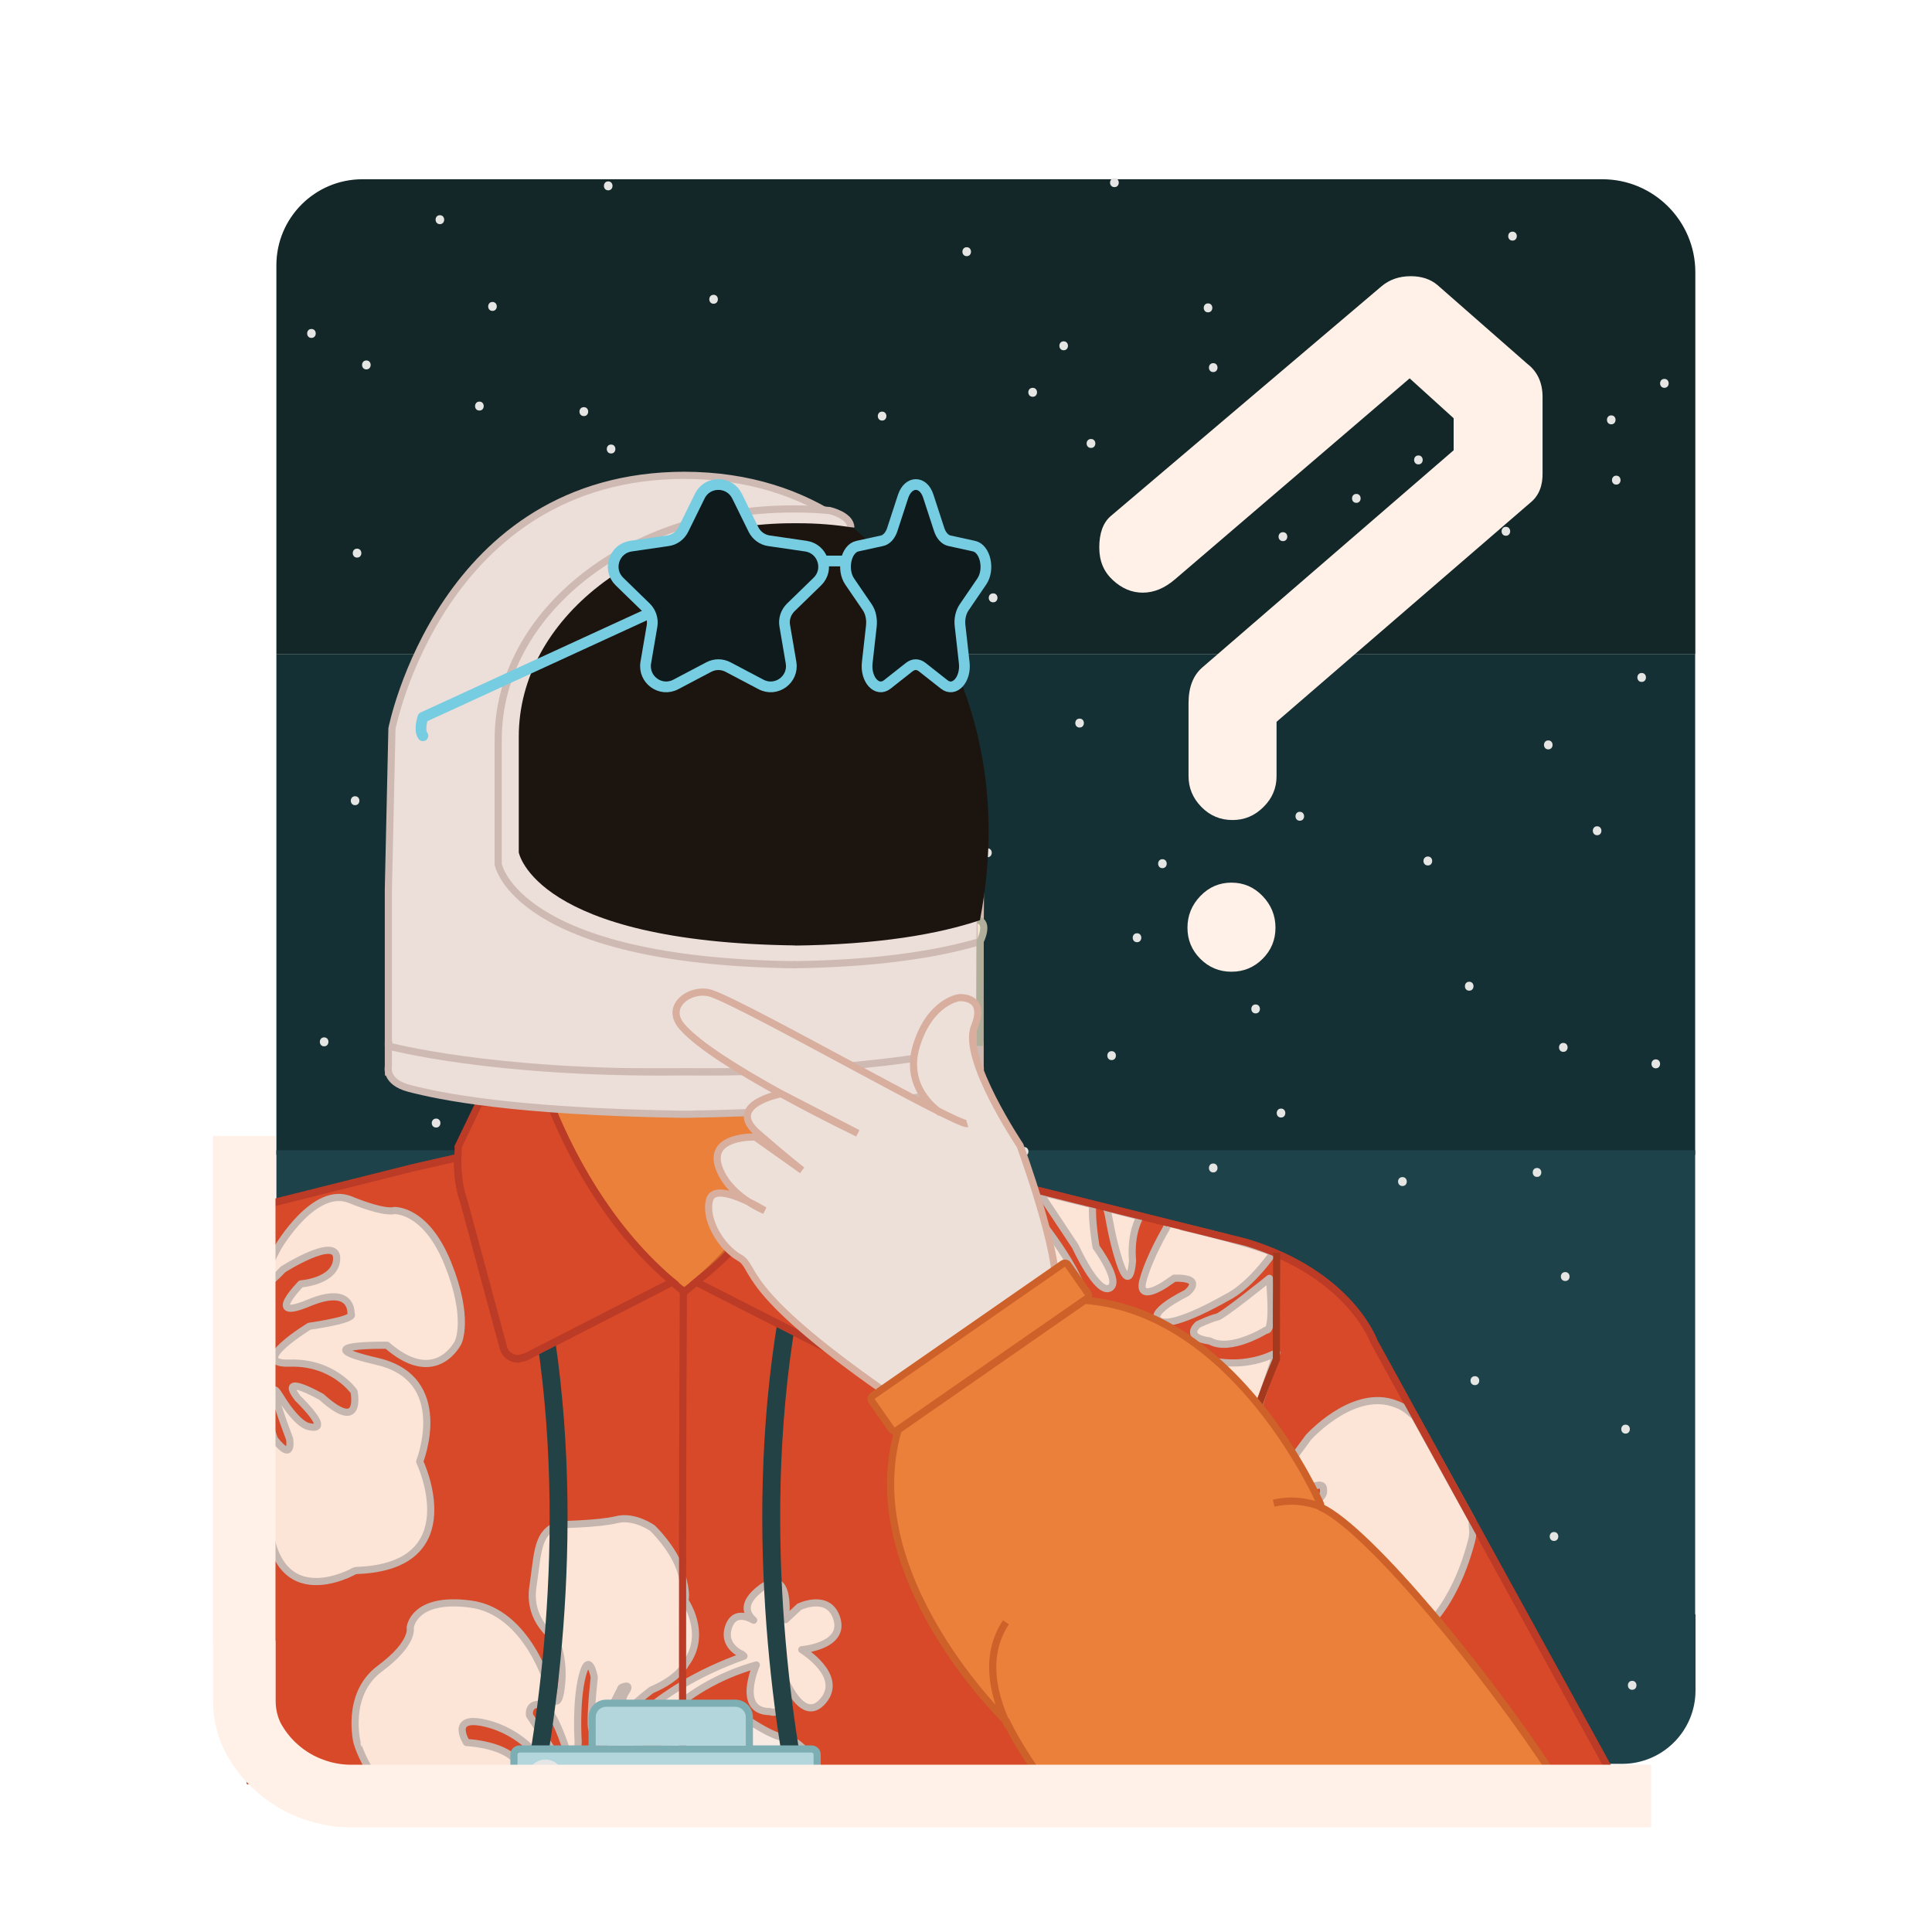 <?xml version="1.0" encoding="utf-8"?>
<!-- Generator: Adobe Illustrator 27.3.1, SVG Export Plug-In . SVG Version: 6.00 Build 0)  -->
<svg version="1.1" id="Layer_1" xmlns="http://www.w3.org/2000/svg" xmlns:xlink="http://www.w3.org/1999/xlink" x="0px" y="0px"
	 viewBox="0 0 1080 1080" style="enable-background:new 0 0 1080 1080;" xml:space="preserve">
<style type="text/css">
	.st0{fill:#142728;}
	.st1{fill:#153035;}
	.st2{fill:#1E4249;}
	.st3{fill:#E5E5E4;}
	.st4{fill:#FFF1E7;}
	.st5{fill:#D74928;stroke:#BB3B26;stroke-width:4;stroke-miterlimit:10;}
	.st6{fill:#FCE5D7;stroke:#C6B6B0;stroke-width:4;stroke-linecap:round;stroke-linejoin:round;stroke-miterlimit:10;}
	.st7{fill:#F8EBE4;stroke:#C6B6B0;stroke-width:4;stroke-linecap:round;stroke-linejoin:round;stroke-miterlimit:10;}
	.st8{fill:none;stroke:#E5E5E4;stroke-miterlimit:10;}
	.st9{fill:#EFE8CC;stroke:#B5956A;stroke-linecap:round;stroke-linejoin:round;stroke-miterlimit:10;}
	.st10{fill:#ECDED8;stroke:#CEBAB3;stroke-width:4;stroke-miterlimit:10;}
	.st11{fill:none;stroke:#A5391D;stroke-miterlimit:10;}
	.st12{fill:none;stroke:#224245;stroke-width:10;stroke-miterlimit:10;}
	.st13{fill:#EA803A;stroke:#CD6129;stroke-width:4;stroke-miterlimit:10;}
	.st14{fill:#EFE8CC;stroke:#B1AE9C;stroke-width:4;stroke-miterlimit:10;}
	.st15{fill:none;stroke:#BB3B26;stroke-width:4;stroke-miterlimit:10;}
	.st16{fill:#1B140F;}
	.st17{fill:none;stroke:#A5391D;stroke-width:4;stroke-miterlimit:10;}
	.st18{fill:#EDE0D9;stroke:#D8AE9E;stroke-width:4;stroke-miterlimit:10;}
	.st19{fill:none;stroke:#CD6129;stroke-width:4;stroke-miterlimit:10;}
	.st20{fill:none;stroke:#76CDE1;stroke-width:6;stroke-linecap:round;stroke-linejoin:round;stroke-miterlimit:10;}
	.st21{fill:#0E1A1C;stroke:#76CDE1;stroke-width:6;stroke-miterlimit:10;}
	.st22{fill:none;stroke:#76CDE1;stroke-width:6;stroke-miterlimit:10;}
	.st23{fill:#B3D6DD;stroke:#7DAEB4;stroke-width:4;stroke-linecap:round;stroke-miterlimit:10;}
	.st24{fill:#E5E5E5;}
	.st25{fill:none;stroke:#FFF1E7;stroke-width:35;stroke-miterlimit:10;}
</style>
<g>
	<path class="st0" d="M947.6,365.8H154.5V148.3c0-26.5,21.5-48.1,48.1-48.1h693.1c28.7,0,52,23.3,52,52V365.8z"/>
	<rect x="154.5" y="365.8" class="st1" width="793.1" height="279.8"/>
	<rect x="154.5" y="643" class="st2" width="793.1" height="260.9"/>
	<g>
		<g>
			<path class="st3" d="M758.2,281.1c3.2,0,3.2-5,0-5C755,276.1,755,281.1,758.2,281.1L758.2,281.1z"/>
		</g>
	</g>
	<g>
		<g>
			<path class="st3" d="M821.3,553.8c3.2,0,3.2-5,0-5C818.1,548.8,818.1,553.8,821.3,553.8L821.3,553.8z"/>
		</g>
	</g>
	<g>
		<g>
			<path class="st3" d="M297.4,504.7c3.2,0,3.2-5,0-5C294.2,499.7,294.2,504.7,297.4,504.7L297.4,504.7z"/>
		</g>
	</g>
	<g>
		<g>
			<path class="st3" d="M319.5,293.3c3.2,0,3.2-5,0-5C316.3,288.3,316.3,293.3,319.5,293.3L319.5,293.3z"/>
		</g>
	</g>
	<g>
		<g>
			<path class="st3" d="M401.6,510.9c3.2,0,3.2-5,0-5C398.4,505.9,398.3,510.9,401.6,510.9L401.6,510.9z"/>
		</g>
	</g>
	<g>
		<g>
			<path class="st4" d="M294.3,725.3c3.2,0,3.2-5,0-5C291,720.3,291,725.3,294.3,725.3L294.3,725.3z"/>
		</g>
	</g>
	<g>
		<g>
			<path class="st3" d="M859.2,657.9c3.2,0,3.2-5,0-5C856,652.9,856,657.9,859.2,657.9L859.2,657.9z"/>
		</g>
	</g>
	<g>
		<g>
			<path class="st3" d="M865.5,418.9c3.2,0,3.2-5,0-5C862.3,413.9,862.3,418.9,865.5,418.9L865.5,418.9z"/>
		</g>
	</g>
	<g>
		<g>
			<path class="st3" d="M726.6,458.8c3.2,0,3.2-5,0-5C723.4,453.8,723.4,458.8,726.6,458.8L726.6,458.8z"/>
		</g>
	</g>
	<g>
		<g>
			<path class="st3" d="M717.2,302.5c3.2,0,3.2-5,0-5C713.9,297.5,713.9,302.5,717.2,302.5L717.2,302.5z"/>
		</g>
	</g>
	<g>
		<g>
			<path class="st3" d="M603.5,406.7c3.2,0,3.2-5,0-5C600.3,401.7,600.3,406.7,603.5,406.7L603.5,406.7z"/>
		</g>
	</g>
	<g>
		<g>
			<path class="st3" d="M357.4,412.8c3.2,0,3.2-5,0-5C354.2,407.8,354.2,412.8,357.4,412.8L357.4,412.8z"/>
		</g>
	</g>
	<g>
		<g>
			<path class="st3" d="M275.3,173.8c3.2,0,3.2-5,0-5C272.1,168.8,272.1,173.8,275.3,173.8L275.3,173.8z"/>
		</g>
	</g>
	<g>
		<g>
			<path class="st3" d="M540.4,143.2c3.2,0,3.2-5,0-5C537.2,138.2,537.2,143.2,540.4,143.2L540.4,143.2z"/>
		</g>
	</g>
	<g>
		<g>
			<path class="st3" d="M253.2,385.2c3.2,0,3.2-5,0-5C250,380.2,250,385.2,253.2,385.2L253.2,385.2z"/>
		</g>
	</g>
	<g>
		<g>
			<path class="st3" d="M609.9,694.7c3.2,0,3.2-5,0-5C606.6,689.7,606.6,694.7,609.9,694.7L609.9,694.7z"/>
		</g>
	</g>
	<g>
		<g>
			<path class="st3" d="M875,716.1c3.2,0,3.2-5,0-5C871.7,711.1,871.7,716.1,875,716.1L875,716.1z"/>
		</g>
	</g>
	<g>
		<g>
			<path class="st3" d="M792.9,259.6c3.2,0,3.2-5,0-5C789.7,254.6,789.7,259.6,792.9,259.6L792.9,259.6z"/>
		</g>
	</g>
	<g>
		<g>
			<path class="st3" d="M493.1,235.1c3.2,0,3.2-5,0-5C489.9,230.1,489.9,235.1,493.1,235.1L493.1,235.1z"/>
		</g>
	</g>
	<g>
		<g>
			<path class="st3" d="M609.9,250.4c3.2,0,3.2-5,0-5C606.6,245.4,606.6,250.4,609.9,250.4L609.9,250.4z"/>
		</g>
	</g>
	<g>
		<g>
			<path class="st3" d="M442.6,327c3.2,0,3.2-5,0-5C439.4,322,439.4,327,442.6,327L442.6,327z"/>
		</g>
	</g>
	<g>
		<g>
			<path class="st3" d="M340,106.4c3.2,0,3.2-5,0-5C336.8,101.4,336.8,106.4,340,106.4L340,106.4z"/>
		</g>
	</g>
	<g>
		<g>
			<path class="st3" d="M174.1,188.9c3.2,0,3.2-5,0-5C170.9,183.9,170.9,188.9,174.1,188.9L174.1,188.9z"/>
		</g>
	</g>
	<g>
		<g>
			<path class="st3" d="M824.5,774.3c3.2,0,3.2-5,0-5C821.2,769.3,821.2,774.3,824.5,774.3L824.5,774.3z"/>
		</g>
	</g>
	<g>
		<g>
			<path class="st3" d="M275.3,664c3.2,0,3.2-5,0-5C272.1,659,272.1,664,275.3,664L275.3,664z"/>
		</g>
	</g>
	<g>
		<g>
			<path class="st3" d="M199.6,311.7c3.2,0,3.2-5,0-5C196.4,306.7,196.4,311.7,199.6,311.7L199.6,311.7z"/>
		</g>
	</g>
	<g>
		<g>
			<path class="st3" d="M306.9,406.7c3.2,0,3.2-5,0-5C303.7,401.7,303.7,406.7,306.9,406.7L306.9,406.7z"/>
		</g>
	</g>
	<g>
		<g>
			<path class="st3" d="M243.8,630.3c3.2,0,3.2-5,0-5C240.6,625.3,240.5,630.3,243.8,630.3L243.8,630.3z"/>
		</g>
	</g>
	<g>
		<g>
			<path class="st4" d="M392.1,700.8c3.2,0,3.2-5,0-5C388.9,695.8,388.9,700.8,392.1,700.8L392.1,700.8z"/>
		</g>
	</g>
	<g>
		<g>
			<path class="st3" d="M357.4,559.9c3.2,0,3.2-5,0-5C354.2,554.9,354.2,559.9,357.4,559.9L357.4,559.9z"/>
		</g>
	</g>
	<g>
		<g>
			<path class="st3" d="M297.4,593.6c3.2,0,3.2-5,0-5C294.2,588.6,294.2,593.6,297.4,593.6L297.4,593.6z"/>
		</g>
	</g>
	<g>
		<g>
			<path class="st3" d="M341.6,253.5c3.2,0,3.2-5,0-5C338.4,248.5,338.4,253.5,341.6,253.5L341.6,253.5z"/>
		</g>
	</g>
	<g>
		<g>
			<path class="st3" d="M272.2,468c3.2,0,3.2-5,0-5C269,463,269,468,272.2,468L272.2,468z"/>
		</g>
	</g>
	<g>
		<g>
			<path class="st3" d="M734.5,365.3c3.2,0,3.2-5,0-5C731.3,360.3,731.3,365.3,734.5,365.3L734.5,365.3z"/>
		</g>
	</g>
	<g>
		<g>
			<path class="st3" d="M841.8,299.5c3.2,0,3.2-5,0-5C838.6,294.5,838.6,299.5,841.8,299.5L841.8,299.5z"/>
		</g>
	</g>
	<g>
		<g>
			<path class="st3" d="M675.3,174.6c3.2,0,3.2-5,0-5C672.1,169.6,672.1,174.6,675.3,174.6L675.3,174.6z"/>
		</g>
	</g>
	<g>
		<g>
			<path class="st3" d="M623,104.6c3.2,0,3.2-5,0-5C619.7,99.6,619.7,104.6,623,104.6L623,104.6z"/>
		</g>
	</g>
	<g>
		<g>
			<path class="st3" d="M498.4,493c3.2,0,3.2-5,0-5C495.1,488,495.1,493,498.4,493L498.4,493z"/>
		</g>
	</g>
	<g>
		<g>
			<path class="st3" d="M469.9,382.7c3.2,0,3.2-5,0-5C466.7,377.7,466.7,382.7,469.9,382.7L469.9,382.7z"/>
		</g>
	</g>
	<g>
		<g>
			<path class="st3" d="M555.2,336.7c3.2,0,3.2-5,0-5C551.9,331.7,551.9,336.7,555.2,336.7L555.2,336.7z"/>
		</g>
	</g>
	<g>
		<g>
			<path class="st3" d="M552,479.2c3.2,0,3.2-5,0-5C548.8,474.2,548.8,479.2,552,479.2L552,479.2z"/>
		</g>
	</g>
	<g>
		<g>
			<path class="st3" d="M649.8,485.3c3.2,0,3.2-5,0-5C646.6,480.3,646.6,485.3,649.8,485.3L649.8,485.3z"/>
		</g>
	</g>
	<g>
		<g>
			<path class="st3" d="M701.9,566.5c3.2,0,3.2-5,0-5C698.7,561.5,698.7,566.5,701.9,566.5L701.9,566.5z"/>
		</g>
	</g>
	<g>
		<g>
			<path class="st3" d="M798.2,483.8c3.2,0,3.2-5,0-5C794.9,478.8,794.9,483.8,798.2,483.8L798.2,483.8z"/>
		</g>
	</g>
	<g>
		<g>
			<path class="st3" d="M873.9,588c3.2,0,3.2-5,0-5C870.7,583,870.7,588,873.9,588L873.9,588z"/>
		</g>
	</g>
	<g>
		<g>
			<path class="st3" d="M925.6,597.2c3.2,0,3.2-5,0-5C922.4,592.2,922.4,597.2,925.6,597.2L925.6,597.2z"/>
		</g>
	</g>
	<g>
		<g>
			<path class="st3" d="M892.8,466.9c3.2,0,3.2-5,0-5C889.6,461.9,889.6,466.9,892.8,466.9L892.8,466.9z"/>
		</g>
	</g>
	<g>
		<g>
			<path class="st3" d="M917.7,381.2c3.2,0,3.2-5,0-5C914.5,376.2,914.5,381.2,917.7,381.2L917.7,381.2z"/>
		</g>
	</g>
	<g>
		<g>
			<path class="st3" d="M903.5,270.9c3.2,0,3.2-5,0-5C900.3,265.9,900.3,270.9,903.5,270.9L903.5,270.9z"/>
		</g>
	</g>
	<g>
		<g>
			<path class="st3" d="M806.1,174.3c3.2,0,3.2-5,0-5C802.8,169.3,802.8,174.3,806.1,174.3L806.1,174.3z"/>
		</g>
	</g>
	<g>
		<g>
			<path class="st3" d="M845.5,134.5c3.2,0,3.2-5,0-5C842.3,129.5,842.3,134.5,845.5,134.5L845.5,134.5z"/>
		</g>
	</g>
	<g>
		<g>
			<path class="st3" d="M930.4,216.8c3.2,0,3.2-5,0-5C927.2,211.8,927.2,216.8,930.4,216.8L930.4,216.8z"/>
		</g>
	</g>
	<g>
		<g>
			<path class="st3" d="M900.7,237.2c3.2,0,3.2-5,0-5C897.5,232.2,897.5,237.2,900.7,237.2L900.7,237.2z"/>
		</g>
	</g>
	<g>
		<g>
			<path class="st3" d="M577.3,221.8c3.2,0,3.2-5,0-5C574,216.8,574,221.8,577.3,221.8L577.3,221.8z"/>
		</g>
	</g>
	<g>
		<g>
			<path class="st3" d="M678.2,208c3.2,0,3.2-5,0-5C675,203,675,208,678.2,208L678.2,208z"/>
		</g>
	</g>
	<g>
		<g>
			<path class="st3" d="M594.6,195.8c3.2,0,3.2-5,0-5C591.4,190.8,591.4,195.8,594.6,195.8L594.6,195.8z"/>
		</g>
	</g>
	<g>
		<g>
			<path class="st3" d="M398.9,169.8c3.2,0,3.2-5,0-5C395.7,164.8,395.7,169.8,398.9,169.8L398.9,169.8z"/>
		</g>
	</g>
	<g>
		<g>
			<path class="st3" d="M326.4,232.6c3.2,0,3.2-5,0-5C323.1,227.6,323.1,232.6,326.4,232.6L326.4,232.6z"/>
		</g>
	</g>
	<g>
		<g>
			<path class="st3" d="M268,229.5c3.2,0,3.2-5,0-5C264.8,224.5,264.7,229.5,268,229.5L268,229.5z"/>
		</g>
	</g>
	<g>
		<g>
			<path class="st3" d="M204.8,206.5c3.2,0,3.2-5,0-5C201.6,201.5,201.6,206.5,204.8,206.5L204.8,206.5z"/>
		</g>
	</g>
	<g>
		<g>
			<path class="st3" d="M245.9,125.3c3.2,0,3.2-5,0-5C242.7,120.3,242.7,125.3,245.9,125.3L245.9,125.3z"/>
		</g>
	</g>
	<g>
		<g>
			<path class="st3" d="M471.5,591c3.2,0,3.2-5,0-5C468.3,586,468.3,591,471.5,591L471.5,591z"/>
		</g>
	</g>
	<g>
		<g>
			<path class="st3" d="M635.6,526.7c3.2,0,3.2-5,0-5C632.4,521.7,632.4,526.7,635.6,526.7L635.6,526.7z"/>
		</g>
	</g>
	<g>
		<g>
			<path class="st3" d="M586.7,676.8c3.2,0,3.2-5,0-5C583.5,671.8,583.5,676.8,586.7,676.8L586.7,676.8z"/>
		</g>
	</g>
	<g>
		<g>
			<path class="st3" d="M446.3,609.4c3.2,0,3.2-5,0-5C443.1,604.4,443.1,609.4,446.3,609.4L446.3,609.4z"/>
		</g>
	</g>
	<g>
		<g>
			<path class="st3" d="M621.4,592.6c3.2,0,3.2-5,0-5C618.2,587.6,618.2,592.6,621.4,592.6L621.4,592.6z"/>
		</g>
	</g>
	<g>
		<g>
			<path class="st3" d="M572.5,646.2c3.2,0,3.2-5,0-5C569.3,641.2,569.3,646.2,572.5,646.2L572.5,646.2z"/>
		</g>
	</g>
	<g>
		<g>
			<path class="st3" d="M463.6,656.9c3.2,0,3.2-5,0-5C460.4,651.9,460.4,656.9,463.6,656.9L463.6,656.9z"/>
		</g>
	</g>
	<g>
		<g>
			<path class="st3" d="M386.3,633.9c3.2,0,3.2-5,0-5C383.1,628.9,383.1,633.9,386.3,633.9L386.3,633.9z"/>
		</g>
	</g>
	<g>
		<g>
			<path class="st4" d="M419.5,745.8c3.2,0,3.2-5,0-5C416.2,740.8,416.2,745.8,419.5,745.8L419.5,745.8z"/>
		</g>
	</g>
	<g>
		<g>
			<path class="st3" d="M654.6,704.4c3.2,0,3.2-5,0-5C651.4,699.4,651.3,704.4,654.6,704.4L654.6,704.4z"/>
		</g>
	</g>
	<g>
		<g>
			<path class="st3" d="M678.2,655.4c3.2,0,3.2-5,0-5C675,650.4,675,655.4,678.2,655.4L678.2,655.4z"/>
		</g>
	</g>
	<g>
		<g>
			<path class="st3" d="M716.1,624.7c3.2,0,3.2-5,0-5C712.9,619.7,712.9,624.7,716.1,624.7L716.1,624.7z"/>
		</g>
	</g>
	<g>
		<g>
			<path class="st3" d="M784,663c3.2,0,3.2-5,0-5C780.7,658,780.7,663,784,663L784,663z"/>
		</g>
	</g>
	<g>
		<g>
			<path class="st3" d="M749.2,758c3.2,0,3.2-5,0-5C746,753,746,758,749.2,758L749.2,758z"/>
		</g>
	</g>
	<g>
		<g>
			<path class="st3" d="M585.1,742.7c3.2,0,3.2-5,0-5C581.9,737.7,581.9,742.7,585.1,742.7L585.1,742.7z"/>
		</g>
	</g>
	<g>
		<g>
			<path class="st3" d="M705.1,750.3c3.2,0,3.2-5,0-5C701.8,745.3,701.8,750.3,705.1,750.3L705.1,750.3z"/>
		</g>
	</g>
	<g>
		<g>
			<path class="st4" d="M526.8,756.5c3.2,0,3.2-5,0-5C523.5,751.5,523.5,756.5,526.8,756.5L526.8,756.5z"/>
		</g>
	</g>
	<g>
		<g>
			<path class="st4" d="M522,696.7c3.2,0,3.2-5,0-5C518.8,691.7,518.8,696.7,522,696.7L522,696.7z"/>
		</g>
	</g>
	<g>
		<g>
			<path class="st4" d="M304.3,768.7c3.2,0,3.2-5,0-5C301,763.7,301,768.7,304.3,768.7L304.3,768.7z"/>
		</g>
	</g>
	<g>
		<g>
			<path class="st4" d="M403.7,791.7c3.2,0,3.2-5,0-5C400.5,786.7,400.5,791.7,403.7,791.7L403.7,791.7z"/>
		</g>
	</g>
	<g>
		<g>
			<path class="st4" d="M206.4,748.8c3.2,0,3.2-5,0-5C203.2,743.8,203.2,748.8,206.4,748.8L206.4,748.8z"/>
		</g>
	</g>
	<g>
		<g>
			<path class="st3" d="M181.2,584.9c3.2,0,3.2-5,0-5C178,579.9,178,584.9,181.2,584.9L181.2,584.9z"/>
		</g>
	</g>
	<g>
		<g>
			<path class="st4" d="M280.6,675.3c3.2,0,3.2-5,0-5C277.4,670.3,277.4,675.3,280.6,675.3L280.6,675.3z"/>
		</g>
	</g>
	<g>
		<g>
			<path class="st3" d="M198.5,450.1c3.2,0,3.2-5,0-5C195.3,445.1,195.3,450.1,198.5,450.1L198.5,450.1z"/>
		</g>
	</g>
	<g>
		<g>
			<path class="st3" d="M365.8,450.1c3.2,0,3.2-5,0-5C362.6,445.1,362.6,450.1,365.8,450.1L365.8,450.1z"/>
		</g>
	</g>
	<g>
		<g>
			<path class="st3" d="M485.7,459.3c3.2,0,3.2-5,0-5C482.5,454.3,482.5,459.3,485.7,459.3L485.7,459.3z"/>
		</g>
	</g>
	<path class="st2" d="M906.8,986H195.6c-22.6,0-41-18.3-41-41v-42.6h793.2V945C947.8,967.6,929.4,986,906.8,986z"/>
	<g>
		<g>
			<path class="st3" d="M912.4,944.6c3.2,0,3.2-5,0-5C909.2,939.6,909.2,944.6,912.4,944.6L912.4,944.6z"/>
		</g>
	</g>
	<g>
		<g>
			<path class="st3" d="M908.7,801.4c3.2,0,3.2-5,0-5C905.5,796.4,905.5,801.4,908.7,801.4L908.7,801.4z"/>
		</g>
	</g>
	<g>
		<g>
			<path class="st3" d="M868.7,861.4c3.2,0,3.2-5,0-5C865.5,856.4,865.5,861.4,868.7,861.4L868.7,861.4z"/>
		</g>
	</g>
	<path class="st5" d="M768.1,750c0,0-13.1-37.8-71.5-55.5l-167.7-41.9l-16.3-3.7c-4.3-0.1-3.5,2.4-3.5,2.4c-0.1,6-0.8,13.7-3.5,20.9
		l-22,81.4l-0.1,0.2c-1.1,3.6-4.4,5.8-8.1,5.8c-1.4,0-2.6-0.2-3.8-0.9l-0.2-0.1l-82.2-41.9l-6.7,5.5l-6.7-5.5l-82.1,42l-4.1,1
		c-3.7,0-7.1-2.4-8.2-6l-0.1-0.5l-22-81.4c-2.9-7.9-3.5-16.3-3.5-22.5l0-2.2l-24.2,5.5l-99.4,24.9c2,14.1,2.2,28.4,2,42.8
		c-0.8,47.8,0.1,95.7-0.4,143.5c-0.2,23.8-0.9,47.5-0.2,71.3c0.4,12.2,1.1,24.4,2.4,36.5c0.2,1.9,0.5,3.7,0.6,5.6c0,0.1,0,0.3,0,0.4
		c0,0.2,0.1,0.3,0.1,0.5c0.4,2.8,0.8,5.5,1.3,8.3c0.5,3,1.1,5.9,1.7,8.9c14.4-0.1,28.7,0,43.1,0h453.8c59.2,0,118.3-2.5,177.5-3
		c27.9-0.2,55.8,0.5,83.7,0.6c1.3,0,2.5,0,3.8,0L768.1,750z"/>
	<path class="st6" d="M211.1,995.2h62.8c0.6,0,1.2,0,1.7,0h19.8c0.9-3.4-5.1-8.4-5.1-8.4c-5.9-11.8-29.5-12.7-29.5-12.7
		s-10.1-15.7,10.6-10.8s31,20.5,31,20.5c12.5,10.4,6.7-5,6.7-5L296,958.9c0,0-1.2-6.8,6-6.1c7.2,0.7,14.7,25.7,14.7,25.7
		c6.2,12.7,6.5-4.8,6.5-4.8s-1.5-22.2,2.3-36.9s6.7,0.8,6.7,0.8s-1.9,16.5-1.7,26c0.2,9.5,5.4,2.5,5.4,2.5l11.4-22.7
		c0,0,6.3-3.1,2.5,2.5s-1.7,14.4-1.7,14.4s1,1.1,2.3-2.6s13.8-13,13.8-13c15.4-6.5,19-14.5,19-14.5c12.8-16.8-0.4-35.5-0.4-35.5
		s1.7-3.1-2.1-15.9c-3.7-12.8-15.9-24.5-15.9-24.5s-10.1-7.3-20.1-4.8c-10,2.5-32.5,2.8-32.5,2.8c-12.2,4.5-11.4,15.3-14.3,34.7
		s12.4,29,12.4,29s5.6,10.7,3.4,27.5s-6.8,0-6.8,0s-11.6-42.5-43.8-46.8c-32.2-4.3-33.8,13.2-33.8,13.2s2.4,8.5-17,22.9
		s-12.7,41.3-12.7,41.3S203.1,986.3,211.1,995.2z"/>
	<path class="st6" d="M329.6,995.2h15.5c10.9-21.5,33.7-52,77.7-64.5c0,0-11.6,26.1,7.7,26.1c0,0,9.9,4.6,7.6-19.7
		c0,0,10.3,27.7,22.1,13.6c11.8-14.1-12-28.5-12-28.5s24-1.9,19.7-17c-4.3-15.1-21.1-7-21.1-7l-7.7,7.2c0,0,3.7-30.4-13.4-17.8
		c-12,8.9-7.9,15.1-4.4,18.1c-3.9-2.2-10.8-4.7-13.8,3.2c-4.3,11.4,7.4,15.9,7.4,15.9l1,1C362.8,944.7,339.5,975.5,329.6,995.2z"/>
	<path class="st7" d="M362.7,995.2c1.9-0.8,4.7-2.5,8.6-5.1c0,0,33.5-12.2,30.6,0.4c-0.4,1.9-1.3,3.5-2.4,4.7h59.6
		c-7.1-22-20.3-23.9-20.3-23.9s-4.8,1-22.7-11.2c-17.8-12.2-44.9,17.2-44.9,17.2s-12.6,14.5-12,17.9H362.7z"/>
	<path class="st6" d="M709.6,714.6c0,0-26.1,21.1-29.3,21.7c-3.2,0.6-10.6,4.1-10.6,4.1c-8.2,7.8,6.6,9.2,6.6,9.2
		c11.5,6.5,31.5-6.1,31.5-6.1S712.5,746.4,709.6,714.6z"/>
	<path class="st6" d="M610.9,673.5c-1,6.9,1.8,23.6,1.8,23.6s14.5,19.7,7.5,23c-7,3.3-19.1-23.4-19.1-23.4l-18-27.1
		c0,0-0.6-1.2-1.5-3.3L610.9,673.5z"/>
	<path class="st6" d="M637.3,680.1c-5.9,10.9-4.2,24.5-4.2,24.5s-1.3,22.3-8.7-3.8c-4.1-14.4-4.3-21.6-5.9-25.5L637.3,680.1z"/>
	<path class="st6" d="M711.6,700.3c0.9,0.4-1,1.6-1.6,2.4c-13.5,18-23.9,22.4-23.9,22.4s-30.3,17.8-37.9,13.3
		c-7.6-4.5,14.6-15.3,14.6-15.3l0.8-0.5c0,0,10.5-8.5-7.2-8.1l-5.1,3.5c0,0-16,10.8-12.3-2.5s12.7-28.4,12.7-28.4s0.6-1.2,1.3-3
		C652.9,684,695.9,693.5,711.6,700.3z"/>
	<path class="st6" d="M568.1,662.8c0.9,2,1.8,4.2,2.7,6.6l0.9,1c0,0,23,25.8,32.3,47.4c9.3,21.5-6.5,4.9-6.5,4.9l-17.5-20.2
		c-15.1-8.7-7.9,3.3-7.9,3.3s28.8,31.2,13.6,20c-15.2-11.2-20.8-9.5-20.8-9.5c-14.6,2,11.2,12.3,11.2,12.3
		c16.7,9.7-11.8,5.7-11.8,5.7c-29.3-10.7-15.8,9.6-15.8,9.6s17,11.1,39.2,1.4c22.2-9.7-2.4,23.2-2.4,23.2
		c-24.4,14.3-19,15.1-19,15.1s4.8,16,24.3-3.2c19.5-19.2,8,8.3,8,8.3s-18,8.7-13.3,20.8c4.7,12,25.5-16.9,25.5-16.9
		c12-30.5,7.2,10.6,7.2,10.6s-5.8,39.6-27.4,39.5c-21.6,0-25,3.5-25,3.5s-15.8,7.8-38.9-16.2S505,790.9,505,790.9s1.9-27.5,35-16.7
		l1.2,0.4c0,0,44.8-17.2,1.9-10.4c-42.9,6.7-43.1-43.1-43.1-43.1s-2.6-2.4-5.9-6.5l14-51.9c0,0,1.4-10.9,1.1-12.9
		c-0.3-1.9,5.2,0,5.2,0l27.9,6.4l18,4.5L568.1,662.8z"/>
	<path class="st8" d="M576.5,671.3"/>
	<path class="st9" d="M132.4,678.9c0.3,2.2,0.6,4.5,0.8,6.7c2.8-3.1,5.8-6.2,9.1-9.2L132.4,678.9z"/>
	<polygon class="st10" points="547.3,599.2 217.2,599.2 218,495.2 548.1,495.2 	"/>
	<path class="st6" d="M823,850c-0.2,4.2,1,6.1-0.4,11.4c-11.1,42.4-32.4,54.1-32.4,54.1s-9.9,5-13.6,2.3c-0.1,0-0.1-0.1-0.2-0.1
		l-0.7,1.2c0,0-11,22.4-32.5,15.8c-21.5-6.6-29.2-14.8-29.2-14.8s-27.1-22.3-25.5-31c1.6-8.7,19.3,8.4,19.3,8.4l0.7,0.5
		c0,0,11.6,7,5.1-9.6l-5-3.6c0,0-15.6-11.4-1.8-12.4c13.8-1,31.1,2.2,31.1,2.2s29,2.8,14.4-10.1c-14.6-12.8-37.3-1.3-37.3-1.3
		s-21.4,6.4,0.6-9.4c22-15.9,25.3-16.1,24.1-22c-1.2-5.9-24,9.1-24,9.1s-13.5,20.4-19,14.9s15.5-26,15.5-26l19.3-26.2
		c0,0,23.6-26.2,46.6-19.3c7.9,2.4,9.4,5.2,12.6,7.5L823,850z"/>
	<path class="st8" d="M726.8,798.6"/>
	<path class="st9" d="M814.2,992.2c4.3,0,8.6,0,12.9,0c-1.5-2.2-3.6-3.8-6.7-4.3c-6.3-1.1-9.9,1-11.8,4.4
		C810.4,992.2,812.3,992.2,814.2,992.2z"/>
	<path class="st8" d="M547.9,497.1"/>
	<path class="st11" d="M267.8,616.6l-11.8,24.5c0,0,0.1,1.7-0.1,4.6"/>
	<path class="st11" d="M375.8,716.6"/>
	<path class="st11" d="M289.6,750.9"/>
	<path class="st11" d="M393.7,716.6"/>
	<path class="st10" d="M470.9,291.5c-22.6-15.3-51.7-25.8-88.8-25.8h0.8c-136.2,0-163.8,141.6-163.8,141.6l-2,89.8v87.6"/>
	<path class="st10" d="M444.9,539.3c-156.8-1.9-166.4-56.2-166.4-56.2v-69.8c0-71.1,73.6-128.8,164.4-128.8h1.9
		c6.4,0,12.8,0.3,19,0.9c0,0,11.8,2.7,11.8,9.5"/>
	<path class="st12" d="M442.2,982.1c-11.7-71.7-23.6-203.4,17.7-325"/>
	<path class="st12" d="M301.1,982.6c11.8-71.6,23.7-203.6-17.6-325.4"/>
	<path class="st10" d="M442.8,539.3c47-0.6,80.8-5.8,105.1-13"/>
	<path class="st13" d="M458,615.8c-11.7,29.6-34.7,74.1-74.4,105.4l-2.5-0.2c-39.7-31.2-62.5-75.7-74.2-105.2L458,615.8z"/>
	<path class="st11" d="M496.7,615.8l11.8,24.5c0,0,0.5,5.6,0.6,9.6"/>
	<path class="st8" d="M231.6,652.5"/>
	<path class="st11" d="M375.8,716.6"/>
	<path class="st11" d="M289.6,750.9"/>
	<path class="st11" d="M393.7,716.6"/>
	<path class="st5" d="M307,615.8c11,27.7,31.8,68.7,67.3,99.4l1.6,1.3l-82.1,42l-4.1,1c-3.7,0-7.1-2.4-8.2-6l-0.1-0.5l-22-81.4
		c-2.9-7.9-3.5-16.3-3.5-22.5l0-2.2l0.1-1.3c0.2-2.8,0.1-4.6,0.1-4.6l11.8-24.5L307,615.8z"/>
	<path class="st5" d="M496.7,615.8l11.8,24.5c0,0,0.5,5.6,0.6,9.6l0,1.3c-0.1,6-0.8,13.7-3.5,20.9l-22,81.4l-0.1,0.2
		c-1.1,3.6-4.4,5.8-8.1,5.8c-1.4,0-2.6-0.2-3.8-0.9l-0.2-0.1l-82.2-41.9l1.9-1.6c39.7-31.2,55.2-69.6,66.9-99.2L496.7,615.8z"/>
	<path class="st11" d="M475.4,750.9"/>
	<path class="st11" d="M371.3,716.6"/>
	<path class="st11" d="M289.6,750.9"/>
	<path class="st11" d="M393.7,716.6"/>
	<path class="st11" d="M475.4,750.9"/>
	<path class="st11" d="M371.3,716.6"/>
	<path class="st10" d="M382.5,622.9c96.5-1.5,136.7-10.1,153.8-14.5c13.7-3.6,11.6-12.2,11.6-12.2v-11.5c0,0-57.6,15.6-163.8,14.5
		h-3.2c-106.2,1.2-163.8-14.5-163.8-14.5v11.5c0,0-2.1,8.6,11.6,12.2C245.8,612.8,286,621.4,382.5,622.9"/>
	<line class="st8" x1="547.9" y1="521.2" x2="547.9" y2="517.6"/>
	<path class="st14" d="M547.9,584.7v-58.4c0,0,5.5-11-1.5-12"/>
	<path class="st11" d="M389.2,716.6"/>
	<path class="st11" d="M475.4,750.9"/>
	<path class="st11" d="M371.3,716.6"/>
	<path class="st11" d="M684.9,914c0,0,31-22.6,40.6-53.8"/>
	<path class="st11" d="M681.5,962.6c0,0,17.4,0.7,20.3,29"/>
	<path class="st8" d="M384.6,341.4"/>
	<path class="st8" d="M576.5,671.3"/>
	<path class="st15" d="M382,721.6c-0.5,90.3-0.5,181.3-0.4,271.6"/>
	<path class="st8" d="M726.8,798.6"/>
	<path class="st11" d="M375.8,716.6"/>
	<path class="st11" d="M289.6,750.9"/>
	<path class="st11" d="M393.7,716.6"/>
	<path class="st11" d="M389.2,716.6"/>
	<path class="st11" d="M475.4,750.9"/>
	<path class="st11" d="M371.3,716.6"/>
	<path class="st8" d="M384.6,341.4"/>
	<path class="st9" d="M610,870.8c52.4-70.7,28.5-125,28.5-125s-11.8-18.8-13.6,3.7c0,0,24.6,64.7-23.5,121c0,0-4.9-28.2-21-17.4
		c0,0-10.8,1.6,4.7,20.6c0,0-23.9-17.3-25.9,1c-2,18.3,25.8,17,25.8,17s-18.9,15-7,25.1c11.9,10.2,21.4-5.9,21.4-5.9l2.5-10.3
		c0,0,13.8,27.3,21,7.4c7.2-19.9-9.8-17.4-9.8-17.4s15.9,1.5,13.1-10.4c-2.8-11.9-14.9-9.1-14.9-9.1L610,870.8z"/>
	<path class="st15" d="M768.1,750c0,0-13.1-37.8-71.5-55.5l-167.7-41.9l-16.3-3.7c-4.3-0.1-3.5,2.4-3.5,2.4
		c-0.1,6-0.8,13.7-3.5,20.9l-22,81.4l-0.1,0.2c-1.1,3.6-4.4,5.8-8.1,5.8c-1.4,0-2.6-0.2-3.8-0.9l-0.2-0.1l-82.2-41.9l-6.7,5.5
		l-6.7-5.5l-82.1,42l-4.1,1c-3.7,0-7.1-2.4-8.2-6l-0.1-0.5l-22-81.4c-2.9-7.9-3.5-16.3-3.5-22.5l0-2.2l-24.2,5.5l-99.4,24.9
		c2,14.1,2.2,28.4,2,42.8c-0.8,47.8,0.1,95.7-0.4,143.5c-0.2,23.8-0.9,47.5-0.2,71.3c0.4,12.2,1.1,24.4,2.4,36.5
		c0.2,1.9,0.5,3.7,0.6,5.6c0,0.1,0,0.3,0,0.4c0,0.2,0.1,0.3,0.1,0.5c0.4,2.8,0.8,5.5,1.3,8.3c0.5,3,1.1,5.9,1.7,8.9
		c14.4-0.1,28.7,0,43.1,0h453.8c59.2,0,118.3-2.5,177.5-3c27.9-0.2,55.8,0.5,83.7,0.6c1.3,0,2.5,0,3.8,0L768.1,750z"/>
	<path class="st6" d="M713.7,756.2l-14.9,44.2c-5-3.2-7.9-5.7-7.9-5.7s-13.3-11.2-5.7,3.9c3.2,6.3,6.9,10.9,10.1,14.2
		c0,0-13.8,41.8-9.7,82l0,2.2l0,2.2c-5.7-1.7-13.5-4.7-19.3-9.4c-10.3-8.5-10.7-12-10.7-12s-21.5-8-20.3-29.1c0,0-1.6-8.6,7.5-22.7
		c0,0,5.2-14.8,4.1-18.6s0.4-3.5,0.4-3.5s6.7,6.1,6.7,12.8s3.4,0.7,3.4,0.7l-3.4-25.2c0,0,0.3-8.7,5.8-1
		c5.5,7.7,13.2,22.5,13.2,22.5s11.2,11.2,6-3.1c-5.1-14.3-18.9-31.8-18.9-31.8s-9.7-14.7,2.6-7.6c0,0,20.3,16.4,26.6,13
		c6.3-3.4,1.5-8.4,1.5-8.4l-22.2-9c0,0-13.4-9.5,2.7-7.9c0,0,17.2,7.1,37.2-0.5c2-0.8,3.7-1.5,5-2.3"/>
	<path class="st6" d="M198.3,878.1c0,0-49.6,28.7-48.7-39.4l-0.5-1.3c0,0-11.7-32.5-12.3-56c-0.6-23.5,7.9-2.1,7.9-2.1l8.7,25.2
		c10.7,13.7,8.5-0.1,8.5-0.1s-15.1-39.7-5.2-23.6c9.9,16.1,15.7,16.6,15.7,16.6c14.3,3.6-5.8-15.6-5.8-15.6
		c-11.9-15.2,13.1-0.9,13.1-0.9c23.2,20.9,18.2-3,18.2-3s-11.6-16.7-35.9-15.9c-24.2,0.8,10.9-20.6,10.9-20.6
		c28-4.2,23.3-6.9,23.3-6.9s1.5-16.6-23.7-6.1s-4.3-10.7-4.3-10.7s19.9-1.4,20-14.3s-30,6.2-30,6.2c-22.5,23.8-2.7-12.5-2.7-12.5
		s20.2-34.6,40.2-26.5s24.5,6.1,24.5,6.1s17.6-1.3,30.1,29.5c12.5,30.9,5.8,44.2,5.8,44.2s-12,24.8-38.7,2.5l-1-0.9
		c0,0-48-0.8-5.7,9c42.3,9.7,23.9,56,23.9,56s28,58.7-35.2,60.9L198.3,878.1z"/>
	<g>
		<path class="st16" d="M445.1,528.5C299,526.8,290,476.5,290,476.5v-64.7c0-65.9,68.6-119.3,153.2-119.3c3,0,3,0,3,0
			c10.4,0,20.6,0.8,30.5,2.4c0,0,98.6,75.6,71.1,219.5c-23,7.7-56.4,13.7-105,14.2"/>
	</g>
	<path class="st17" d="M713.7,700.3c-0.2,19.5-0.2,39.5-0.2,59.5c-13,31-22,62-27,96c-3,20,0,39-1,58c-2,27-4,53-6.4,79.5"/>
	<path class="st18" d="M525.8,622.1c0,0-21.1-12.9-13.5-37.6c7.6-24.7,23.8-26.8,23.8-26.8s15.9-1.3,8.6,16.3
		c-7.2,17.6,25.5,66.3,25.5,66.3s22.8,61.7,19.7,81.6c-3.1,19.9-95.9,55.6-95.9,55.6c-82.5-57.7-70.7-68.9-80.7-74.5
		c-10-5.6-19.7-21.4-16.6-32.4c3.1-11,30.7,6.1,30.7,6.1s-21-8.4-25.9-25.3c-4.8-16.8,20.7-15.8,20.7-15.8l26.2,18.6
		c0,0-6.2-4.6-24.8-20.7c-18.6-16.1,13.1-22.1,13.1-22.1l42.8,22.1c0,0-80-38.2-98.3-59.7c-10.2-11.9,5.7-22.2,16.6-18.4
		c20.7,7.2,137.8,74.3,142.9,72.7"/>
	<path class="st13" d="M562.7,962.4l0.5,1.1c5.2,10.4,12,21.1,19.7,31.7h53.8c59.2,0,118.3-2.5,177.5-3c18-0.2,36,0.1,54.1,0.3
		c-36-55.6-102.5-136.9-129.6-149.8l-0.6-2.1l0,0c0,0-46.6-107.4-131.8-113.7l-104.2,72.4C478.2,881.2,562.7,962.4,562.7,962.4z"/>
	<path class="st19" d="M563.5,965c-10-21-12.3-41.2-1.2-58.1"/>
	<path class="st19" d="M712,840.3c9.4-2.2,18.4-1.2,27,2.2"/>
	<path class="st13" d="M594.1,706.5l-106.3,73.8c-1,0.7-1.2,2-0.5,2.9l11.1,15.9c0.7,1,2,1.2,2.9,0.5l106.3-73.8
		c1-0.7,1.2-2,0.5-2.9L597,707C596.4,706,595,705.8,594.1,706.5z"/>
	<g>
		<path class="st4" d="M855.7,280.8L713.6,403.5v30.4c0,6.6-2.4,12.4-7.3,17.2c-4.9,4.9-10.6,7.3-17.3,7.3c-6.8,0-12.6-2.4-17.4-7.3
			c-4.8-4.9-7.2-10.6-7.2-17.3v-40.7c0-8.8,2.5-15.4,7.6-19.9l140.6-121.5v-17.9L788,211.5l-131,112.2c-5.9,5.1-11.9,7.6-18.2,7.6
			c-6.1,0-11.6-2.3-16.7-7c-5.1-4.7-7.6-10.7-7.6-18.2c0-8,2.1-13.9,6.4-17.6l151.3-128.4c4.5-3.8,9.9-5.7,16.4-5.7
			c6,0,11,1.6,14.9,4.9l50.3,44.1c5.6,4.3,8.5,10.5,8.5,18.5v42.2C862.5,271.5,860.2,277.1,855.7,280.8z M688.4,493.4
			c6.8,0,12.6,2.5,17.4,7.5c4.8,5,7.2,10.9,7.2,17.7c0,6.8-2.4,12.6-7.2,17.4c-4.8,4.8-10.6,7.2-17.4,7.2c-6.8,0-12.6-2.4-17.4-7.2
			c-4.8-4.8-7.2-10.6-7.2-17.4c0-6.8,2.4-12.7,7.2-17.7C675.8,495.9,681.6,493.4,688.4,493.4z"/>
	</g>
	<path class="st20" d="M387.2,331.7l-150.8,69.3c0,0-2.4,7,0,10.3"/>
	<path class="st21" d="M412,277.3l9.2,18.7c1.7,3.4,5,5.8,8.7,6.3l20.6,3c9.5,1.4,13.3,13.1,6.4,19.8L442,339.6
		c-2.7,2.7-4,6.5-3.3,10.3l3.5,20.5c1.6,9.5-8.3,16.7-16.8,12.2l-18.4-9.7c-3.4-1.8-7.4-1.8-10.8,0l-18.4,9.7
		c-8.5,4.5-18.4-2.7-16.8-12.2l3.5-20.5c0.6-3.8-0.6-7.6-3.3-10.3l-14.9-14.5c-6.9-6.7-3.1-18.4,6.4-19.8l20.6-3
		c3.8-0.5,7-2.9,8.7-6.3l9.2-18.7C395.4,268.7,407.7,268.7,412,277.3z"/>
	<line class="st22" x1="461.1" y1="313.6" x2="477" y2="313.6"/>
	<path class="st21" d="M518.9,277.3L525,296c1.1,3.4,3.3,5.8,5.8,6.3l13.7,3c6.3,1.4,8.9,13.1,4.3,19.8l-9.9,14.5
		c-1.8,2.7-2.7,6.5-2.2,10.3l2.3,20.5c1.1,9.5-5.5,16.7-11.2,12.2l-12.3-9.7c-2.3-1.8-4.9-1.8-7.2,0l-12.3,9.7
		c-5.7,4.5-12.3-2.7-11.2-12.2l2.3-20.5c0.4-3.8-0.4-7.6-2.2-10.3l-9.9-14.5c-4.6-6.7-2.1-18.4,4.3-19.8l13.7-3
		c2.5-0.5,4.7-2.9,5.8-6.3l6.1-18.7C507.9,268.7,516.1,268.7,518.9,277.3z"/>
	<path class="st23" d="M307.2,1003.9c10.2-0.4,20.5-0.3,30.7-0.3c36.7,0,73.3,0,110-0.2c3,0,5.9,0,8.9,0v-22.6
		c0-1.7-1.4-3.1-3.1-3.1H290.4c-1.7,0-3.1,1.4-3.1,3.1v24C293.9,1004.6,300.6,1004.2,307.2,1003.9z"/>
	<path class="st23" d="M418.9,975.8v-15.8c0-4.4-3.5-7.9-7.9-7.9h-72.1c-4.4,0-7.9,3.5-7.9,7.9v15.8"/>
	<circle class="st24" cx="304.9" cy="993.6" r="10"/>
	<path class="st25" d="M923,1004H196.4c-22,0-42.5-11.5-53.7-30.4c-0.1-0.2-0.2-0.4-0.4-0.6c-3.8-6.7-5.7-14.4-5.7-22.1v-33.8
		l-0.1,1.6V635v1.6"/>
</g>
</svg>
